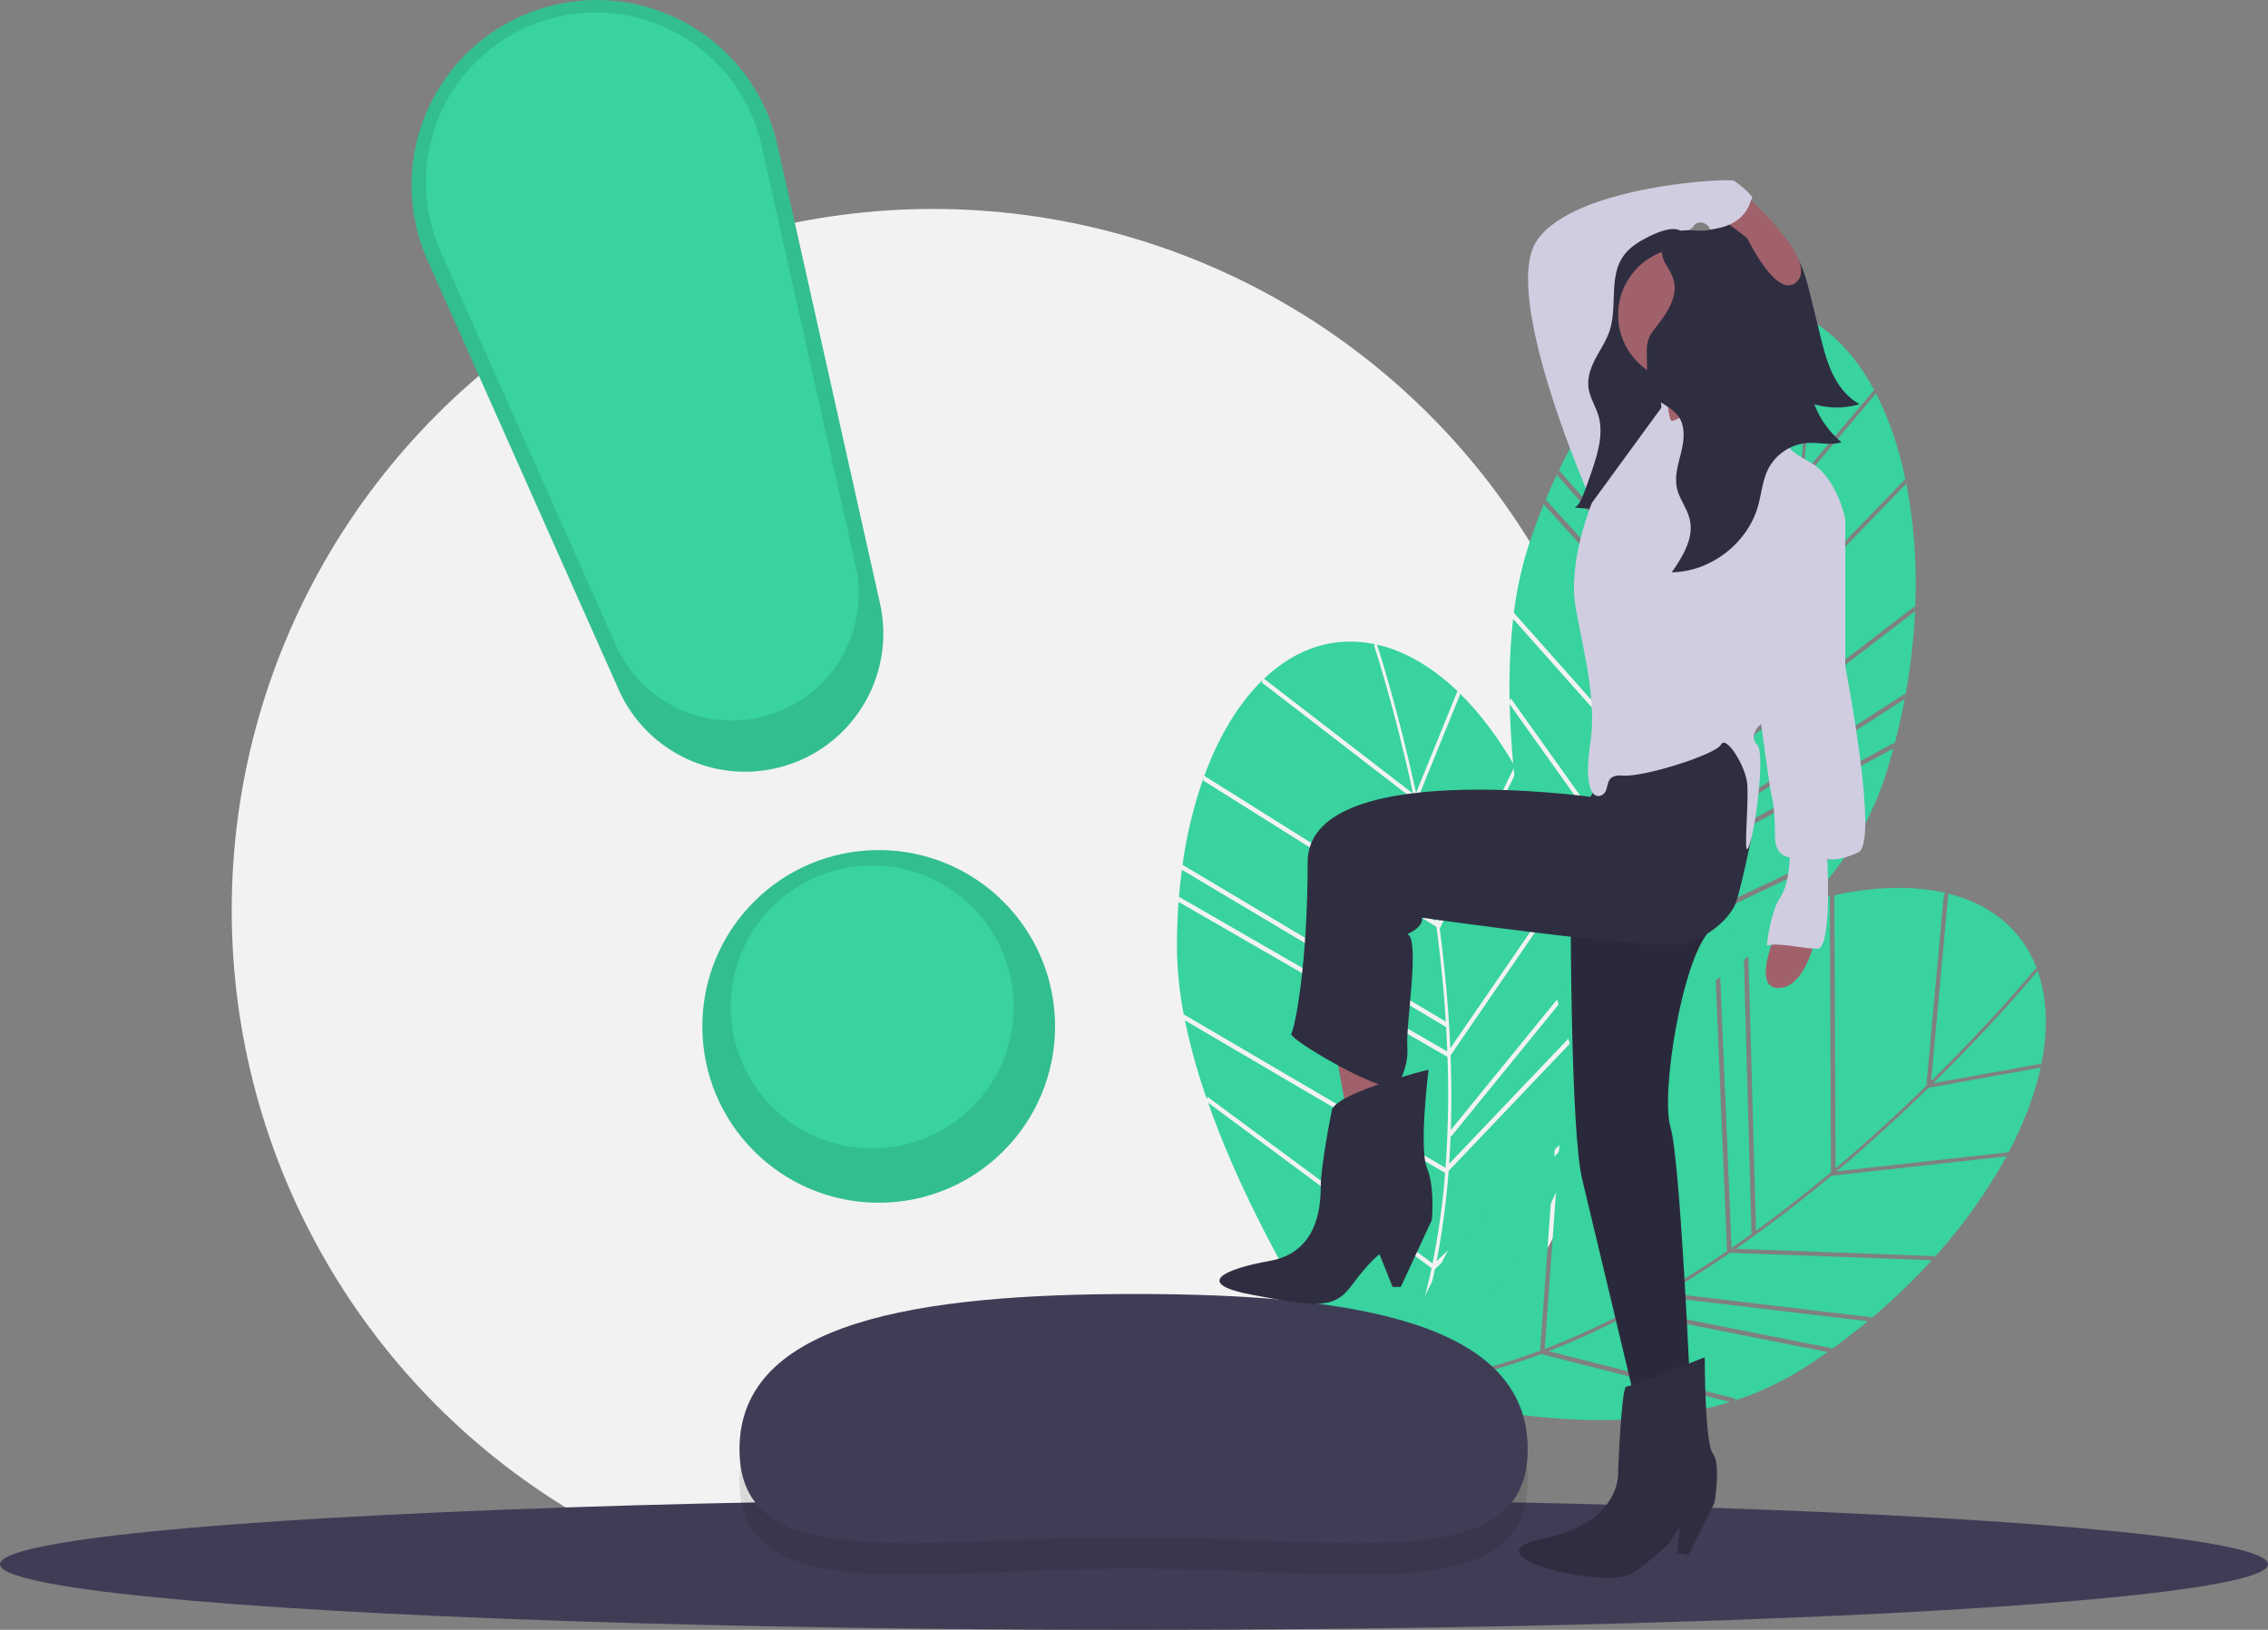 <svg id="a811ccc3-bd41-4105-81cf-f3cac7d18e76" data-name="Layer 1" xmlns="http://www.w3.org/2000/svg" width="1106" height="794.91" viewBox="0 0 1106 794.91"><rect x="0" y="0" width="1106" height="794.91" fill="#808080" stroke="none"/><title>notify</title><circle cx="455" cy="443.91" r="342" fill="#f2f2f2"/><path d="M961.713,244.625l-35.68,42.302c-1.925,18.22-4.655,38.58-8.525,59.939l58.621-60.646.274,1.059c-3.336-16.297-8.382-31.083-15.017-43.658Z" transform="translate(-47 -52.545)" fill="#38d39f"/><path d="M926.365,283.731l34.562-40.977c-7.544-14.024-17.097-25.226-28.512-32.577-.594-.382-1.192-.743-1.79-1.101C930.633,214.057,930.487,243.294,926.365,283.731Z" transform="translate(-47 -52.545)" fill="#38d39f"/><path d="M970.638,414.872l.074,1.227q3-11.279,5.128-22.587l-85.01,54.888-.056-.559q-2.412,6.568-4.958,12.891Z" transform="translate(-47 -52.545)" fill="#38d39f"/><path d="M980.768,348.18l.172,1.163a258.753,258.753,0,0,0-4.314-60.926l-59.738,61.801q-5.578,30.004-13.134,57.112Z" transform="translate(-47 -52.545)" fill="#38d39f"/><path d="M830.043,244.779a216.052,216.052,0,0,0-22.808,37.095l98.459,112.393c4.054-15.764,7.322-31.051,9.953-45.307L829.525,245.892Z" transform="translate(-47 -52.545)" fill="#38d39f"/><path d="M800.279,297.306l.501-1.127L901.889,408.359q1.632-5.762,3.123-11.461L806.19,284.09l.508-1.123Q803.344,289.89,800.279,297.306Z" transform="translate(-47 -52.545)" fill="#38d39f"/><path d="M975.991,390.862l.12,1.2a309.002,309.002,0,0,0,4.772-41.378l-78.055,59.951q-5.141,18.048-11.139,34.658Z" transform="translate(-47 -52.545)" fill="#38d39f"/><path d="M863.322,507.468c-13.228,23.023-28.217,42.486-44.818,58.159,18.362-7.406,92.339-40.033,130.678-98.873Z" transform="translate(-47 -52.545)" fill="#38d39f"/><path d="M784.898,354.407a298.924,298.924,0,0,0-1.721,39.978l.616-1.197,79.299,111.242a371.628,371.628,0,0,0,19.46-40.062Z" transform="translate(-47 -52.545)" fill="#38d39f"/><path d="M924.905,283.606c4.449-43.751,4.211-74.237,4.206-74.675l.756-.307c-17.853-10.349-37.581-9.989-56.797-.791Z" transform="translate(-47 -52.545)" fill="#38d39f"/><path d="M884.482,463.987c-.536,1.303-1.068,2.614-1.613,3.901a369.22,369.22,0,0,1-17.585,36.124l85.045-40.328.043,1.205a146.38,146.38,0,0,0,15.824-33.385q2.234-6.936,4.121-13.924Z" transform="translate(-47 -52.545)" fill="#38d39f"/><path d="M916.165,346.114c3.811-21.119,6.503-41.24,8.402-59.248l-53.024-77.511.559-1.058c-14.439,7.141-28.563,19.272-41.358,35.59Z" transform="translate(-47 -52.545)" fill="#38d39f"/><path d="M861.927,506.482,783.209,396.053c1.897,80.047,29.228,165.476,30.991,170.909C833.104,550.033,848.836,529.22,861.927,506.482Z" transform="translate(-47 -52.545)" fill="#38d39f"/><path d="M883.466,462.002l.081-.044a501.54,501.54,0,0,0,17.608-51.035l-101.358-112.457q-4.108,10.064-7.632,20.969a179.711,179.711,0,0,0-6.912,31.978Z" transform="translate(-47 -52.545)" fill="#38d39f"/><path d="M1041.922,573.271l-54.461,9.824c-13.104,12.805-28.193,26.745-44.796,40.727l83.83-9.32-.464.991c7.826-14.68,13.37-29.286,16.28-43.203Z" transform="translate(-47 -52.545)" fill="#38d39f"/><path d="M989.756,580.845l52.755-9.516c3.135-15.612,2.922-30.333-1.182-43.276-.214-.673-.444-1.333-.676-1.99C1037.482,529.905,1018.722,552.33,989.756,580.845Z" transform="translate(-47 -52.545)" fill="#38d39f"/><path d="M940.21,710.087l-.726.992q9.504-6.774,18.356-14.125L857.358,685.007l.314-.467q-6.047,3.52-12.041,6.766Z" transform="translate(-47 -52.545)" fill="#38d39f"/><path d="M990.549,665.182l-.609,1.006a258.753,258.753,0,0,0,35.537-49.676l-85.427,9.497q-23.433,19.551-46.543,35.61Z" transform="translate(-47 -52.545)" fill="#38d39f"/><path d="M940.414,489.409a216.052,216.052,0,0,0-41.226,14.022l4.146,149.363c13.177-9.556,25.444-19.245,36.563-28.547l-.592-134.311Z" transform="translate(-47 -52.545)" fill="#38d39f"/><path d="M883.987,510.88l1.104-.549,6.323,150.889q4.932-3.396,9.716-6.835l-4.161-149.914,1.107-.541Q891.078,507.124,883.987,510.88Z" transform="translate(-47 -52.545)" fill="#38d39f"/><path d="M959.647,695.008l-.673,1.001a309.003,309.003,0,0,0,30.067-28.826l-98.354-3.611q-15.471,10.621-30.684,19.589Z" transform="translate(-47 -52.545)" fill="#38d39f"/><path d="M798.498,712.955c-24.872,9.295-48.831,14.725-71.613,16.207,18.866,6.008,96.652,28.062,163.709,7.197Z" transform="translate(-47 -52.545)" fill="#38d39f"/><path d="M835.721,545.049a298.924,298.924,0,0,0-26.824,29.693l1.238-.529-9.877,136.256a371.63,371.63,0,0,0,40.54-18.444Z" transform="translate(-47 -52.545)" fill="#38d39f"/><path d="M988.71,579.817c31.332-30.859,50.593-54.491,50.868-54.831l.778.246c-7.149-19.358-22.573-31.663-43.24-36.835Z" transform="translate(-47 -52.545)" fill="#38d39f"/><path d="M842.528,692.962c-1.244.662-2.49,1.332-3.731,1.976a369.22,369.22,0,0,1-36.585,16.606l91.223,23.183-.736.955a146.38,146.38,0,0,0,33.48-15.62q6.145-3.918,12.055-8.095Z" transform="translate(-47 -52.545)" fill="#38d39f"/><path d="M942.111,622.386c16.405-13.835,31.312-27.615,44.261-40.274l8.6-93.518,1.106-.458c-15.676-3.71-34.291-3.375-54.553,1.032Z" transform="translate(-47 -52.545)" fill="#38d39f"/><path d="M798.052,711.306,807.857,576.047C758.263,638.909,724.825,722.137,722.717,727.446,748.075,726.465,773.467,720.469,798.052,711.306Z" transform="translate(-47 -52.545)" fill="#38d39f"/><path d="M843.011,690.786l.091.018a501.539,501.539,0,0,0,46.112-28.076l-6.338-151.261q-9.583,5.131-19.252,11.282a179.712,179.712,0,0,0-25.719,20.22Z" transform="translate(-47 -52.545)" fill="#38d39f"/><path d="M759.07,391.167,738.213,442.426c3.801,17.923,7.498,38.13,10.419,59.639L785.637,426.27l.588.923c-8.21-14.468-17.579-26.97-27.776-36.878Z" transform="translate(-47 -52.545)" fill="#38d39f"/><path d="M737.541,439.283l20.204-49.653c-11.509-11.005-24.057-18.706-37.186-22.169-.683-.18-1.363-.338-2.043-.494C720.064,371.702,728.962,399.552,737.541,439.283Z" transform="translate(-47 -52.545)" fill="#38d39f"/><path d="M820.181,550.319l.45,1.144q-.633-11.654-2.104-23.066l-63.882,78.476-.226-.515q-.264,6.992-.731,13.792Z" transform="translate(-47 -52.545)" fill="#38d39f"/><path d="M809.201,483.761l.523,1.053a258.752,258.752,0,0,0-22.935-56.609L749.079,505.445q3.97,30.258,5.163,58.375Z" transform="translate(-47 -52.545)" fill="#38d39f"/><path d="M633.896,432.012a216.053,216.053,0,0,0-10.226,42.328L752.048,550.796c-1.017-16.245-2.634-31.793-4.539-46.164L633.747,433.231Z" transform="translate(-47 -52.545)" fill="#38d39f"/><path d="M621.825,491.166l.128-1.227,130.833,75.435q-.229-5.984-.573-11.865l-128.852-76.738.136-1.225Q622.448,483.167,621.825,491.166Z" transform="translate(-47 -52.545)" fill="#38d39f"/><path d="M817.85,525.83l.485,1.104a309.003,309.003,0,0,0-8.252-40.827L754.381,567.248q.689,18.753.12,36.404Z" transform="translate(-47 -52.545)" fill="#38d39f"/><path d="M746.742,671.551c-5.464,25.984-13.703,49.127-24.647,69.164,15.174-12.719,75.443-66.615,93.717-134.423Z" transform="translate(-47 -52.545)" fill="#38d39f"/><path d="M624.847,550.225A298.926,298.926,0,0,0,635.568,588.777l.216-1.329,109.8,81.284a371.629,371.629,0,0,0,6.124-44.116Z" transform="translate(-47 -52.545)" fill="#38d39f"/><path d="M736.113,439.616c-9.292-42.984-18.942-71.903-19.082-72.318l.624-.525c-20.177-4.324-38.828,2.116-54.26,16.804Z" transform="translate(-47 -52.545)" fill="#38d39f"/><path d="M753.425,623.658c-.107,1.405-.208,2.816-.328,4.209a369.22,369.22,0,0,1-5.558,39.791l68.415-64.641.413,1.133a146.379,146.379,0,0,0,4.73-36.641q-.019-7.287-.385-14.515Z" transform="translate(-47 -52.545)" fill="#38d39f"/><path d="M747.122,501.765c-2.903-21.263-6.563-41.231-10.323-58.944l-74.386-57.326.205-1.179c-11.525,11.255-21.207,27.157-28.332,46.631Z" transform="translate(-47 -52.545)" fill="#38d39f"/><path d="M745.11,671.044,636.113,590.355c26.547,75.541,78.945,148.339,82.301,152.961C731.16,721.372,739.688,696.715,745.11,671.044Z" transform="translate(-47 -52.545)" fill="#38d39f"/><path d="M751.845,622.085l.064-.067a501.539,501.539,0,0,0,.971-53.979l-131.155-75.621q-.796,10.841-.777,22.301a179.71,179.71,0,0,0,3.311,32.548Z" transform="translate(-47 -52.545)" fill="#38d39f"/><ellipse cx="553" cy="762.91" rx="553" ry="32" fill="#3f3d56"/><path d="M792,774.69c0,62.194-86.691,42.957-192.835,42.957S407.617,836.884,407.617,774.69s86.679-75.721,192.823-75.721S792,712.496,792,774.69Z" transform="translate(-47 -52.545)" opacity="0.1"/><path d="M792,759.377c0,62.194-86.691,42.957-192.835,42.957S407.617,821.571,407.617,759.377s86.679-75.721,192.823-75.721S792,697.183,792,759.377Z" transform="translate(-47 -52.545)" fill="#3f3d56"/><path d="M812.974,500.143s0,104.389,5.578,127.498,25.5,106.78,25.5,106.78l27.093-5.578s-4.781-110.764-9.562-126.701,5.578-81.28,19.125-95.624-6.375-23.109-6.375-23.109Z" transform="translate(-47 -52.545)" fill="#2f2e41"/><path d="M812.974,500.143s0,104.389,5.578,127.498,25.5,106.78,25.5,106.78l27.093-5.578s-4.781-110.764-9.562-126.701,5.578-81.28,19.125-95.624-6.375-23.109-6.375-23.109Z" transform="translate(-47 -52.545)" opacity="0.1"/><path d="M878.317,714.5s-35.859,14.344-38.249,14.344S836.083,770.28,836.083,770.28s2.391,24.703-36.656,32.671,31.078,25.5,43.828,16.734,18.328-15.14,18.328-15.14l4.781-7.969L864.77,810.123l5.578.797,12.75-25.5s3.187-19.125-.797-23.906S878.317,714.5,878.317,714.5Z" transform="translate(-47 -52.545)" fill="#2f2e41"/><polygon points="651.225 512.144 656.803 543.222 683.1 540.831 678.319 518.519 651.225 512.144" fill="#a0616a"/><path d="M827.317,433.206l-4.781,7.969S684.679,422.05,684.679,473.05s-6.375,81.28-7.969,83.671,41.437,27.89,50.999,26.297c0,0,6.375-8.766,5.578-19.922s6.375-52.593,0-54.984c0,0,7.969-3.187,7.172-7.969,0,0,112.358,15.937,126.701,12.75s23.906-13.547,26.297-19.922,7.511-31.242,7.511-31.242l-1.136-42.069-12.75-15.14-19.125-2.391-29.484,18.328Z" transform="translate(-47 -52.545)" fill="#2f2e41"/><path d="M912.582,508.909s-11.156,25.5,1.594,25.5,17.531-22.312,17.531-22.312Z" transform="translate(-47 -52.545)" fill="#a0616a"/><path d="M827.317,302.521l-3.984-4.781s-44.624-100.405-27.093-127.498,94.03-31.078,96.421-29.484,9.562,7.172,8.766,8.766-16.734,5.578-11.156,15.14c0,0-7.969,2.391-9.562-.797s-6.375-3.984-7.969-.797-27.093,10.359-27.093,12.75-3.984,14.344-7.969,15.937.797,25.5,8.766,31.875,13.547,23.906,13.547,23.906l-3.984,35.859Z" transform="translate(-47 -52.545)" fill="#d0cde1"/><path d="M850.122,168.43c-4.767,2.427-9.507,5.526-12.382,10.409-5.883,9.994-2.125,23.667-5.77,34.909-1.554,4.794-4.385,8.913-6.721,13.295s-4.242,9.391-3.63,14.442c.6,4.955,3.515,9.157,4.892,13.916,2.37,8.189-.005,17.067-2.681,25.138q-2.197,6.629-4.674,13.138c-.958,2.517-2.108,5.214-4.306,6.427l18.858,1.547c5.481.45,11.538.715,15.846-3.089a18.287,18.287,0,0,0,4.126-5.898c4.257-8.889,4.944-19.372,4.455-29.433s-2.063-20.06-1.977-30.135a30.629,30.629,0,0,1,1.321-9.774,55.157,55.157,0,0,1,3.542-7.17c4.298-8.288,6.074-17.855,7.787-27.235,1.175-6.433,3.05-15.751-.311-21.794C865.146,161.094,854.655,166.122,850.122,168.43Z" transform="translate(-47 -52.545)" fill="#2f2e41"/><circle cx="821.754" cy="153.555" r="32.671" fill="#a0616a"/><path d="M856.005,233.99s5.18,20.32,1.992,30.679,43.429-13.945,43.429-13.945-14.344-19.125-14.344-25.5Z" transform="translate(-47 -52.545)" fill="#a0616a"/><path d="M915.769,265.068s-10.359-7.969-10.359-11.953-7.172-12.75-7.172-12.75-34.265,17.531-35.859,17.531-2.391-10.359-2.391-10.359l-36.656,50.202s-11.953,28.687-7.969,50.999,10.359,45.421,7.172,66.14.797,27.89,5.578,25.5,0-10.359,10.359-9.562,45.421-10.359,47.812-15.14,11.953,10.359,12.75,19.125-1.594,32.671,0,31.875,3.984-14.344,4.781-20.718,3.187-27.093,0-30.281-.797-7.969,1.594-9.562S946.847,305.708,946.847,305.708s-3.984-20.718-17.531-27.89S915.769,265.068,915.769,265.068Z" transform="translate(-47 -52.545)" fill="#d0cde1"/><path d="M934.097,292.161l12.75,13.547v71.718s16.734,86.061,6.375,90.843-15.14,3.187-15.14,3.187,2.391,43.828-4.781,43.828-18.328-3.187-24.703-1.594c0,0,1.594-15.937,6.375-23.109s4.781-19.922,4.781-19.922-7.172,0-7.172-10.359-.797-16.734-1.594-19.125-6.375-44.624-6.375-44.624Z" transform="translate(-47 -52.545)" fill="#d0cde1"/><path d="M861.78,166.779c5.516-3.506,12.829-.852,19.236-2.144,6.964-1.405,12.768-7.478,19.864-7.132,5.902.288,10.563,4.942,14.385,9.448a66.656,66.656,0,0,1,9.166,13.126c2.618,5.254,4.042,11.007,5.447,16.706l4.713,19.118c1.597,6.481,3.214,13.016,6.115,19.027s7.222,11.538,13.088,14.721a38.507,38.507,0,0,1-22.017.071,45.156,45.156,0,0,0,13.255,18.535c-5.315,1.622-11.042-.013-16.587.339a23.542,23.542,0,0,0-19.075,12.503c-2.896,5.648-3.341,12.192-5.071,18.299-5.162,18.228-23.133,32.012-42.076,32.274,5.311-7.656,10.887-16.542,8.83-25.63-1.243-5.493-5.161-10.104-6.323-15.615-1.242-5.89.811-11.899,2.206-17.755s1.974-12.579-1.656-17.381c-3.849-5.091-11.572-6.773-14.054-12.653a18.044,18.044,0,0,1-.978-6.789l-.159-10.479a22.163,22.163,0,0,1,.552-6.544c.817-2.808,2.697-5.161,4.49-7.47,3.407-4.388,6.721-9.056,8.042-14.453,1.604-6.553-.885-10.618-4.077-15.922C856.335,176.391,856.99,169.824,861.78,166.779Z" transform="translate(-47 -52.545)" fill="#2f2e41"/><path d="M896.645,146.335S933.3,178.21,923.738,189.366s-24.703-20.718-24.703-20.718l-15.937-11.953Z" transform="translate(-47 -52.545)" fill="#a0616a"/><path d="M743.647,574.251s-42.234,10.359-47.015,19.125c0,0-5.578,27.093-5.578,38.249s-2.391,31.875-24.703,35.859-38.249,11.156-7.969,16.734,39.046,7.172,47.812-4.781,13.547-15.14,13.547-15.14l6.375,15.937H730.1l15.14-32.671s1.594-15.937-2.391-25.5S743.647,574.251,743.647,574.251Z" transform="translate(-47 -52.545)" fill="#2f2e41"/><path d="M901.027,149.124s-1.218,12.75-18.539,15.14l-3.774-11.953,11.953-10.359Z" transform="translate(-47 -52.545)" fill="#d0cde1"/><circle cx="428.505" cy="500.599" r="86" fill="#38d39f"/><path d="M431.765,425.424l-0,0a67.422,67.422,0,0,1-83.037-36.495L255.508,179.575A90.274,90.274,0,0,1,309.263,57.269l0-0a90.274,90.274,0,0,1,116.809,65.873l50.042,223.639A67.422,67.422,0,0,1,431.765,425.424Z" transform="translate(-47 -52.545)" fill="#38d39f"/><circle cx="428.505" cy="500.599" r="86" opacity="0.1"/><path d="M431.765,425.424l-0,0a67.422,67.422,0,0,1-83.037-36.495L255.508,179.575A90.274,90.274,0,0,1,309.263,57.269l0-0a90.274,90.274,0,0,1,116.809,65.873l50.042,223.639A67.422,67.422,0,0,1,431.765,425.424Z" transform="translate(-47 -52.545)" opacity="0.1"/><circle cx="425.325" cy="491.118" r="69" fill="#38d39f"/><path d="M423.57,400.749l-0,0a61.861,61.861,0,0,1-76.189-33.485L261.85,175.177A82.829,82.829,0,0,1,311.171,62.957l0-0a82.829,82.829,0,0,1,107.176,60.44l45.915,205.195A61.861,61.861,0,0,1,423.57,400.749Z" transform="translate(-47 -52.545)" fill="#38d39f"/></svg>